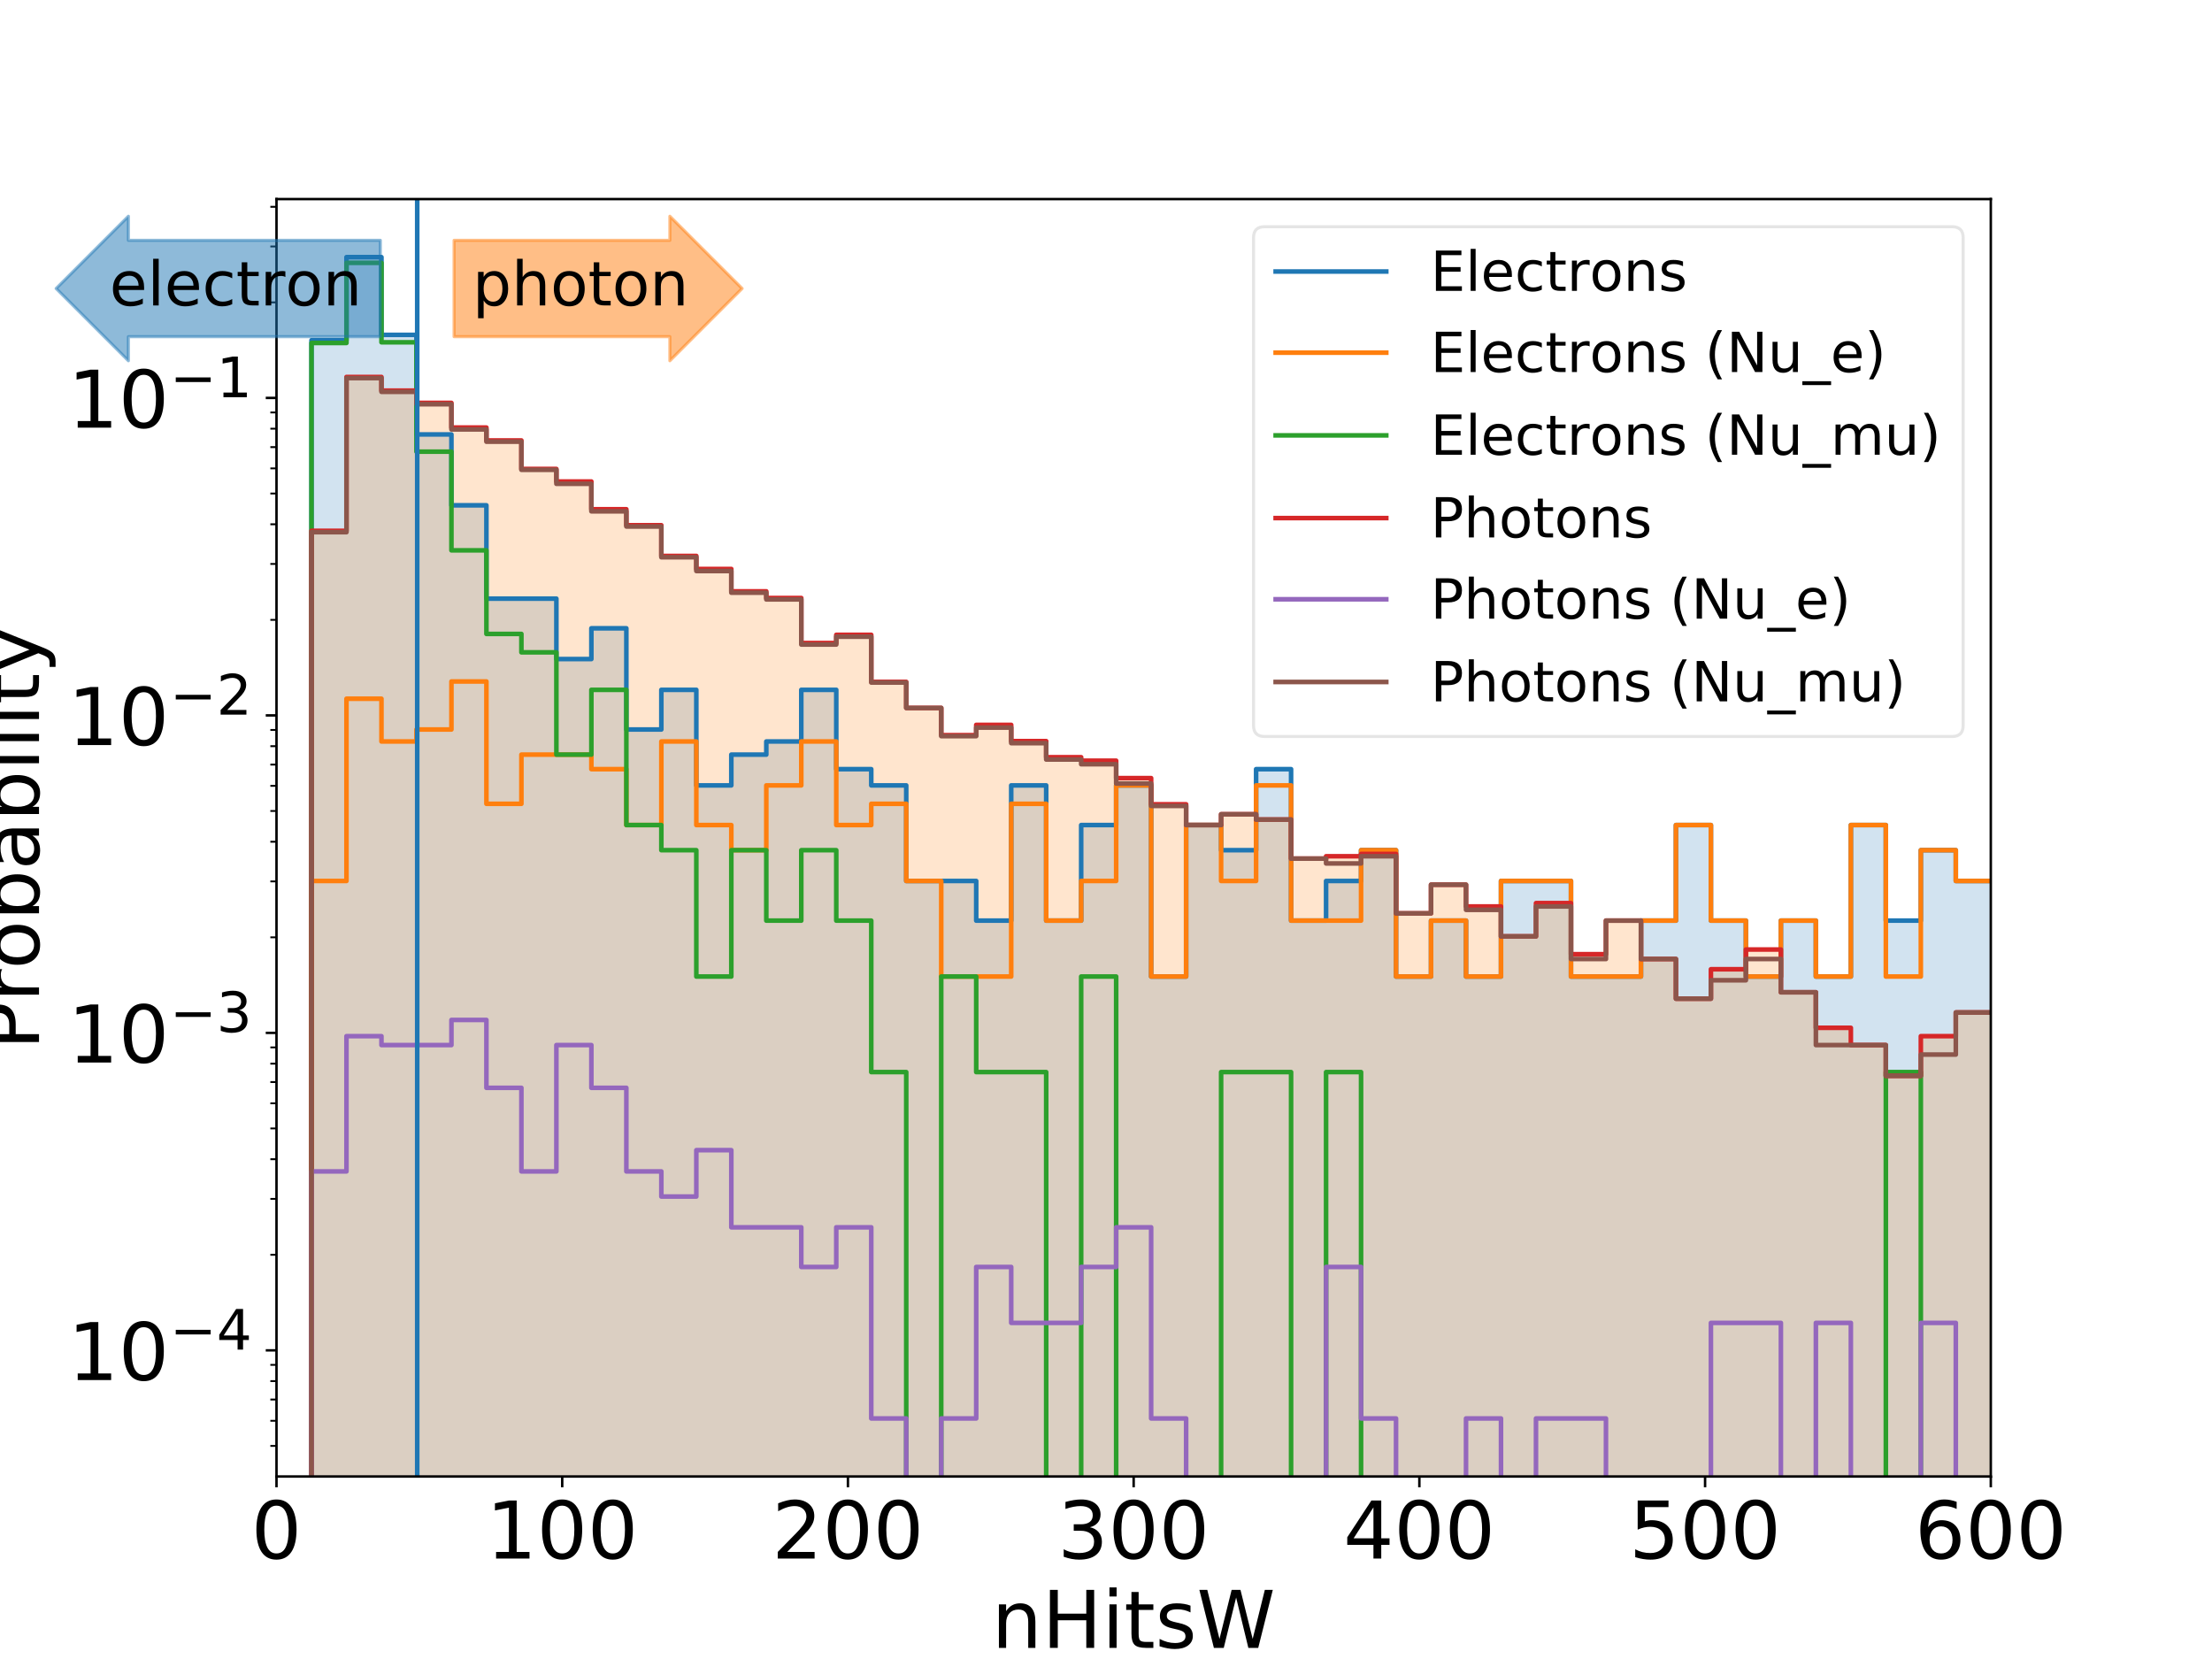 <?xml version="1.0" encoding="utf-8" standalone="no"?>
<!DOCTYPE svg PUBLIC "-//W3C//DTD SVG 1.1//EN"
  "http://www.w3.org/Graphics/SVG/1.1/DTD/svg11.dtd">
<!-- Created with matplotlib (https://matplotlib.org/) -->
<svg height="540pt" version="1.1" viewBox="0 0 720 540" width="720pt" xmlns="http://www.w3.org/2000/svg" xmlns:xlink="http://www.w3.org/1999/xlink">
 <defs>
  <style type="text/css">
*{stroke-linecap:butt;stroke-linejoin:round;}
  </style>
 </defs>
 <g id="figure_1">
  <g id="patch_1">
   <path d="M 0 540 
L 720 540 
L 720 0 
L 0 0 
z
" style="fill:#ffffff;"/>
  </g>
  <g id="axes_1">
   <g id="patch_2">
    <path d="M 90 480.6 
L 648 480.6 
L 648 64.8 
L 90 64.8 
z
" style="fill:#ffffff;"/>
   </g>
   <g id="patch_3">
    <path clip-path="url(#p2a3092c305)" d="M 90 103361.326 
L 90 103361.326 
L 101.388 103361.326 
L 101.388 110.74 
L 112.776 110.74 
L 112.776 83.7 
L 124.163 83.7 
L 124.163 108.997 
L 135.551 108.997 
L 135.551 141.405 
L 146.939 141.405 
L 146.939 164.477 
L 158.327 164.477 
L 158.327 194.854 
L 169.714 194.854 
L 169.714 194.854 
L 181.102 194.854 
L 181.102 214.522 
L 192.49 214.522 
L 192.49 204.508 
L 203.878 204.508 
L 203.878 237.447 
L 215.265 237.447 
L 215.265 224.536 
L 226.653 224.536 
L 226.653 255.643 
L 238.041 255.643 
L 238.041 245.629 
L 249.429 245.629 
L 249.429 241.352 
L 260.816 241.352 
L 260.816 224.536 
L 272.204 224.536 
L 272.204 250.357 
L 283.592 250.357 
L 283.592 255.643 
L 294.98 255.643 
L 294.98 286.75 
L 306.367 286.75 
L 306.367 286.75 
L 317.755 286.75 
L 317.755 299.661 
L 329.143 299.661 
L 329.143 255.643 
L 340.531 255.643 
L 340.531 299.661 
L 351.918 299.661 
L 351.918 268.554 
L 363.306 268.554 
L 363.306 255.643 
L 374.694 255.643 
L 374.694 317.857 
L 386.082 317.857 
L 386.082 268.554 
L 397.469 268.554 
L 397.469 276.736 
L 408.857 276.736 
L 408.857 250.357 
L 420.245 250.357 
L 420.245 299.661 
L 431.633 299.661 
L 431.633 286.75 
L 443.02 286.75 
L 443.02 276.736 
L 454.408 276.736 
L 454.408 317.857 
L 465.796 317.857 
L 465.796 299.661 
L 477.184 299.661 
L 477.184 317.857 
L 488.571 317.857 
L 488.571 286.75 
L 499.959 286.75 
L 499.959 286.75 
L 511.347 286.75 
L 511.347 317.857 
L 522.735 317.857 
L 522.735 317.857 
L 534.122 317.857 
L 534.122 299.661 
L 545.51 299.661 
L 545.51 268.554 
L 556.898 268.554 
L 556.898 299.661 
L 568.286 299.661 
L 568.286 317.857 
L 579.673 317.857 
L 579.673 299.661 
L 591.061 299.661 
L 591.061 317.857 
L 602.449 317.857 
L 602.449 268.554 
L 613.837 268.554 
L 613.837 299.661 
L 625.224 299.661 
L 625.224 276.736 
L 636.612 276.736 
L 636.612 286.75 
L 648 286.75 
L 648 103361.326 
z
" style="fill:#1f77b4;opacity:0.2;"/>
   </g>
   <g id="patch_4">
    <path clip-path="url(#p2a3092c305)" d="M 90 103361.326 
L 90 103361.326 
L 101.388 103361.326 
L 101.388 172.787 
L 112.776 172.787 
L 112.776 122.701 
L 124.163 122.701 
L 124.163 127.148 
L 135.551 127.148 
L 135.551 131.138 
L 146.939 131.138 
L 146.939 139.167 
L 158.327 139.167 
L 158.327 143.363 
L 169.714 143.363 
L 169.714 152.647 
L 181.102 152.647 
L 181.102 156.723 
L 192.49 156.723 
L 192.49 165.757 
L 203.878 165.757 
L 203.878 170.958 
L 215.265 170.958 
L 215.265 180.955 
L 226.653 180.955 
L 226.653 185.198 
L 238.041 185.198 
L 238.041 192.48 
L 249.429 192.48 
L 249.429 194.648 
L 260.816 194.648 
L 260.816 209.306 
L 272.204 209.306 
L 272.204 206.633 
L 283.592 206.633 
L 283.592 221.947 
L 294.98 221.947 
L 294.98 230.431 
L 306.367 230.431 
L 306.367 239.293 
L 317.755 239.293 
L 317.755 235.945 
L 329.143 235.945 
L 329.143 241.23 
L 340.531 241.23 
L 340.531 246.475 
L 351.918 246.475 
L 351.918 247.602 
L 363.306 247.602 
L 363.306 253.27 
L 374.694 253.27 
L 374.694 261.798 
L 386.082 261.798 
L 386.082 268.543 
L 397.469 268.543 
L 397.469 265.044 
L 408.857 265.044 
L 408.857 266.759 
L 420.245 266.759 
L 420.245 279.476 
L 431.633 279.476 
L 431.633 278.709 
L 443.02 278.709 
L 443.02 277.955 
L 454.408 277.955 
L 454.408 297.287 
L 465.796 297.287 
L 465.796 287.969 
L 477.184 287.969 
L 477.184 295.043 
L 488.571 295.043 
L 488.571 304.784 
L 499.959 304.784 
L 499.959 293.961 
L 511.347 293.961 
L 511.347 310.583 
L 522.735 310.583 
L 522.735 299.65 
L 534.122 299.65 
L 534.122 312.158 
L 545.51 312.158 
L 545.51 325.068 
L 556.898 325.068 
L 556.898 315.484 
L 568.286 315.484 
L 568.286 309.061 
L 579.673 309.061 
L 579.673 322.981 
L 591.061 322.981 
L 591.061 334.551 
L 602.449 334.551 
L 602.449 340.168 
L 613.837 340.168 
L 613.837 350.183 
L 625.224 350.183 
L 625.224 337.272 
L 636.612 337.272 
L 636.612 329.56 
L 648 329.56 
L 648 103361.326 
z
" style="fill:#ff7f0e;opacity:0.2;"/>
   </g>
   <g id="matplotlib.axis_1">
    <g id="xtick_1">
     <g id="line2d_1">
      <defs>
       <path d="M 0 0 
L 0 3.5 
" id="mfc610b8f85" style="stroke:#000000;stroke-width:0.8;"/>
      </defs>
      <g>
       <use style="stroke:#000000;stroke-width:0.8;" x="90" xlink:href="#mfc610b8f85" y="480.6"/>
      </g>
     </g>
     <g id="text_1">
      <!-- 0 -->
      <defs>
       <path d="M 31.781 66.406 
Q 24.172 66.406 20.328 58.906 
Q 16.5 51.422 16.5 36.375 
Q 16.5 21.391 20.328 13.891 
Q 24.172 6.391 31.781 6.391 
Q 39.453 6.391 43.281 13.891 
Q 47.125 21.391 47.125 36.375 
Q 47.125 51.422 43.281 58.906 
Q 39.453 66.406 31.781 66.406 
z
M 31.781 74.219 
Q 44.047 74.219 50.516 64.516 
Q 56.984 54.828 56.984 36.375 
Q 56.984 17.969 50.516 8.266 
Q 44.047 -1.422 31.781 -1.422 
Q 19.531 -1.422 13.062 8.266 
Q 6.594 17.969 6.594 36.375 
Q 6.594 54.828 13.062 64.516 
Q 19.531 74.219 31.781 74.219 
z
" id="DejaVuSans-48"/>
      </defs>
      <g transform="translate(81.754 507.295)scale(0.259 -0.259)">
       <use xlink:href="#DejaVuSans-48"/>
      </g>
     </g>
    </g>
    <g id="xtick_2">
     <g id="line2d_2">
      <g>
       <use style="stroke:#000000;stroke-width:0.8;" x="183" xlink:href="#mfc610b8f85" y="480.6"/>
      </g>
     </g>
     <g id="text_2">
      <!-- 100 -->
      <defs>
       <path d="M 12.406 8.297 
L 28.516 8.297 
L 28.516 63.922 
L 10.984 60.406 
L 10.984 69.391 
L 28.422 72.906 
L 38.281 72.906 
L 38.281 8.297 
L 54.391 8.297 
L 54.391 0 
L 12.406 0 
z
" id="DejaVuSans-49"/>
      </defs>
      <g transform="translate(158.263 507.295)scale(0.259 -0.259)">
       <use xlink:href="#DejaVuSans-49"/>
       <use x="63.623" xlink:href="#DejaVuSans-48"/>
       <use x="127.246" xlink:href="#DejaVuSans-48"/>
      </g>
     </g>
    </g>
    <g id="xtick_3">
     <g id="line2d_3">
      <g>
       <use style="stroke:#000000;stroke-width:0.8;" x="276" xlink:href="#mfc610b8f85" y="480.6"/>
      </g>
     </g>
     <g id="text_3">
      <!-- 200 -->
      <defs>
       <path d="M 19.188 8.297 
L 53.609 8.297 
L 53.609 0 
L 7.328 0 
L 7.328 8.297 
Q 12.938 14.109 22.625 23.891 
Q 32.328 33.688 34.812 36.531 
Q 39.547 41.844 41.422 45.531 
Q 43.312 49.219 43.312 52.781 
Q 43.312 58.594 39.234 62.25 
Q 35.156 65.922 28.609 65.922 
Q 23.969 65.922 18.812 64.312 
Q 13.672 62.703 7.812 59.422 
L 7.812 69.391 
Q 13.766 71.781 18.938 73 
Q 24.125 74.219 28.422 74.219 
Q 39.75 74.219 46.484 68.547 
Q 53.219 62.891 53.219 53.422 
Q 53.219 48.922 51.531 44.891 
Q 49.859 40.875 45.406 35.406 
Q 44.188 33.984 37.641 27.219 
Q 31.109 20.453 19.188 8.297 
z
" id="DejaVuSans-50"/>
      </defs>
      <g transform="translate(251.263 507.295)scale(0.259 -0.259)">
       <use xlink:href="#DejaVuSans-50"/>
       <use x="63.623" xlink:href="#DejaVuSans-48"/>
       <use x="127.246" xlink:href="#DejaVuSans-48"/>
      </g>
     </g>
    </g>
    <g id="xtick_4">
     <g id="line2d_4">
      <g>
       <use style="stroke:#000000;stroke-width:0.8;" x="369" xlink:href="#mfc610b8f85" y="480.6"/>
      </g>
     </g>
     <g id="text_4">
      <!-- 300 -->
      <defs>
       <path d="M 40.578 39.312 
Q 47.656 37.797 51.625 33 
Q 55.609 28.219 55.609 21.188 
Q 55.609 10.406 48.188 4.484 
Q 40.766 -1.422 27.094 -1.422 
Q 22.516 -1.422 17.656 -0.516 
Q 12.797 0.391 7.625 2.203 
L 7.625 11.719 
Q 11.719 9.328 16.594 8.109 
Q 21.484 6.891 26.812 6.891 
Q 36.078 6.891 40.938 10.547 
Q 45.797 14.203 45.797 21.188 
Q 45.797 27.641 41.281 31.266 
Q 36.766 34.906 28.719 34.906 
L 20.219 34.906 
L 20.219 43.016 
L 29.109 43.016 
Q 36.375 43.016 40.234 45.922 
Q 44.094 48.828 44.094 54.297 
Q 44.094 59.906 40.109 62.906 
Q 36.141 65.922 28.719 65.922 
Q 24.656 65.922 20.016 65.031 
Q 15.375 64.156 9.812 62.312 
L 9.812 71.094 
Q 15.438 72.656 20.344 73.438 
Q 25.25 74.219 29.594 74.219 
Q 40.828 74.219 47.359 69.109 
Q 53.906 64.016 53.906 55.328 
Q 53.906 49.266 50.438 45.094 
Q 46.969 40.922 40.578 39.312 
z
" id="DejaVuSans-51"/>
      </defs>
      <g transform="translate(344.263 507.295)scale(0.259 -0.259)">
       <use xlink:href="#DejaVuSans-51"/>
       <use x="63.623" xlink:href="#DejaVuSans-48"/>
       <use x="127.246" xlink:href="#DejaVuSans-48"/>
      </g>
     </g>
    </g>
    <g id="xtick_5">
     <g id="line2d_5">
      <g>
       <use style="stroke:#000000;stroke-width:0.8;" x="462" xlink:href="#mfc610b8f85" y="480.6"/>
      </g>
     </g>
     <g id="text_5">
      <!-- 400 -->
      <defs>
       <path d="M 37.797 64.312 
L 12.891 25.391 
L 37.797 25.391 
z
M 35.203 72.906 
L 47.609 72.906 
L 47.609 25.391 
L 58.016 25.391 
L 58.016 17.188 
L 47.609 17.188 
L 47.609 0 
L 37.797 0 
L 37.797 17.188 
L 4.891 17.188 
L 4.891 26.703 
z
" id="DejaVuSans-52"/>
      </defs>
      <g transform="translate(437.263 507.295)scale(0.259 -0.259)">
       <use xlink:href="#DejaVuSans-52"/>
       <use x="63.623" xlink:href="#DejaVuSans-48"/>
       <use x="127.246" xlink:href="#DejaVuSans-48"/>
      </g>
     </g>
    </g>
    <g id="xtick_6">
     <g id="line2d_6">
      <g>
       <use style="stroke:#000000;stroke-width:0.8;" x="555" xlink:href="#mfc610b8f85" y="480.6"/>
      </g>
     </g>
     <g id="text_6">
      <!-- 500 -->
      <defs>
       <path d="M 10.797 72.906 
L 49.516 72.906 
L 49.516 64.594 
L 19.828 64.594 
L 19.828 46.734 
Q 21.969 47.469 24.109 47.828 
Q 26.266 48.188 28.422 48.188 
Q 40.625 48.188 47.75 41.5 
Q 54.891 34.812 54.891 23.391 
Q 54.891 11.625 47.562 5.094 
Q 40.234 -1.422 26.906 -1.422 
Q 22.312 -1.422 17.547 -0.641 
Q 12.797 0.141 7.719 1.703 
L 7.719 11.625 
Q 12.109 9.234 16.797 8.062 
Q 21.484 6.891 26.703 6.891 
Q 35.156 6.891 40.078 11.328 
Q 45.016 15.766 45.016 23.391 
Q 45.016 31 40.078 35.438 
Q 35.156 39.891 26.703 39.891 
Q 22.75 39.891 18.812 39.016 
Q 14.891 38.141 10.797 36.281 
z
" id="DejaVuSans-53"/>
      </defs>
      <g transform="translate(530.263 507.295)scale(0.259 -0.259)">
       <use xlink:href="#DejaVuSans-53"/>
       <use x="63.623" xlink:href="#DejaVuSans-48"/>
       <use x="127.246" xlink:href="#DejaVuSans-48"/>
      </g>
     </g>
    </g>
    <g id="xtick_7">
     <g id="line2d_7">
      <g>
       <use style="stroke:#000000;stroke-width:0.8;" x="648" xlink:href="#mfc610b8f85" y="480.6"/>
      </g>
     </g>
     <g id="text_7">
      <!-- 600 -->
      <defs>
       <path d="M 33.016 40.375 
Q 26.375 40.375 22.484 35.828 
Q 18.609 31.297 18.609 23.391 
Q 18.609 15.531 22.484 10.953 
Q 26.375 6.391 33.016 6.391 
Q 39.656 6.391 43.531 10.953 
Q 47.406 15.531 47.406 23.391 
Q 47.406 31.297 43.531 35.828 
Q 39.656 40.375 33.016 40.375 
z
M 52.594 71.297 
L 52.594 62.312 
Q 48.875 64.062 45.094 64.984 
Q 41.312 65.922 37.594 65.922 
Q 27.828 65.922 22.672 59.328 
Q 17.531 52.734 16.797 39.406 
Q 19.672 43.656 24.016 45.922 
Q 28.375 48.188 33.594 48.188 
Q 44.578 48.188 50.953 41.516 
Q 57.328 34.859 57.328 23.391 
Q 57.328 12.156 50.688 5.359 
Q 44.047 -1.422 33.016 -1.422 
Q 20.359 -1.422 13.672 8.266 
Q 6.984 17.969 6.984 36.375 
Q 6.984 53.656 15.188 63.938 
Q 23.391 74.219 37.203 74.219 
Q 40.922 74.219 44.703 73.484 
Q 48.484 72.75 52.594 71.297 
z
" id="DejaVuSans-54"/>
      </defs>
      <g transform="translate(623.263 507.295)scale(0.259 -0.259)">
       <use xlink:href="#DejaVuSans-54"/>
       <use x="63.623" xlink:href="#DejaVuSans-48"/>
       <use x="127.246" xlink:href="#DejaVuSans-48"/>
      </g>
     </g>
    </g>
    <g id="text_8">
     <!-- nHitsW -->
     <defs>
      <path d="M 54.891 33.016 
L 54.891 0 
L 45.906 0 
L 45.906 32.719 
Q 45.906 40.484 42.875 44.328 
Q 39.844 48.188 33.797 48.188 
Q 26.516 48.188 22.312 43.547 
Q 18.109 38.922 18.109 30.906 
L 18.109 0 
L 9.078 0 
L 9.078 54.688 
L 18.109 54.688 
L 18.109 46.188 
Q 21.344 51.125 25.703 53.562 
Q 30.078 56 35.797 56 
Q 45.219 56 50.047 50.172 
Q 54.891 44.344 54.891 33.016 
z
" id="DejaVuSans-110"/>
      <path d="M 9.812 72.906 
L 19.672 72.906 
L 19.672 43.016 
L 55.516 43.016 
L 55.516 72.906 
L 65.375 72.906 
L 65.375 0 
L 55.516 0 
L 55.516 34.719 
L 19.672 34.719 
L 19.672 0 
L 9.812 0 
z
" id="DejaVuSans-72"/>
      <path d="M 9.422 54.688 
L 18.406 54.688 
L 18.406 0 
L 9.422 0 
z
M 9.422 75.984 
L 18.406 75.984 
L 18.406 64.594 
L 9.422 64.594 
z
" id="DejaVuSans-105"/>
      <path d="M 18.312 70.219 
L 18.312 54.688 
L 36.812 54.688 
L 36.812 47.703 
L 18.312 47.703 
L 18.312 18.016 
Q 18.312 11.328 20.141 9.422 
Q 21.969 7.516 27.594 7.516 
L 36.812 7.516 
L 36.812 0 
L 27.594 0 
Q 17.188 0 13.234 3.875 
Q 9.281 7.766 9.281 18.016 
L 9.281 47.703 
L 2.688 47.703 
L 2.688 54.688 
L 9.281 54.688 
L 9.281 70.219 
z
" id="DejaVuSans-116"/>
      <path d="M 44.281 53.078 
L 44.281 44.578 
Q 40.484 46.531 36.375 47.5 
Q 32.281 48.484 27.875 48.484 
Q 21.188 48.484 17.844 46.438 
Q 14.5 44.391 14.5 40.281 
Q 14.5 37.156 16.891 35.375 
Q 19.281 33.594 26.516 31.984 
L 29.594 31.297 
Q 39.156 29.25 43.188 25.516 
Q 47.219 21.781 47.219 15.094 
Q 47.219 7.469 41.188 3.016 
Q 35.156 -1.422 24.609 -1.422 
Q 20.219 -1.422 15.453 -0.562 
Q 10.688 0.297 5.422 2 
L 5.422 11.281 
Q 10.406 8.688 15.234 7.391 
Q 20.062 6.109 24.812 6.109 
Q 31.156 6.109 34.562 8.281 
Q 37.984 10.453 37.984 14.406 
Q 37.984 18.062 35.516 20.016 
Q 33.062 21.969 24.703 23.781 
L 21.578 24.516 
Q 13.234 26.266 9.516 29.906 
Q 5.812 33.547 5.812 39.891 
Q 5.812 47.609 11.281 51.797 
Q 16.75 56 26.812 56 
Q 31.781 56 36.172 55.266 
Q 40.578 54.547 44.281 53.078 
z
" id="DejaVuSans-115"/>
      <path d="M 3.328 72.906 
L 13.281 72.906 
L 28.609 11.281 
L 43.891 72.906 
L 54.984 72.906 
L 70.312 11.281 
L 85.594 72.906 
L 95.609 72.906 
L 77.297 0 
L 64.891 0 
L 49.516 63.281 
L 33.984 0 
L 21.578 0 
z
" id="DejaVuSans-87"/>
     </defs>
     <g transform="translate(322.794 536.381)scale(0.259 -0.259)">
      <use xlink:href="#DejaVuSans-110"/>
      <use x="63.379" xlink:href="#DejaVuSans-72"/>
      <use x="138.574" xlink:href="#DejaVuSans-105"/>
      <use x="166.357" xlink:href="#DejaVuSans-116"/>
      <use x="205.566" xlink:href="#DejaVuSans-115"/>
      <use x="257.666" xlink:href="#DejaVuSans-87"/>
     </g>
    </g>
   </g>
   <g id="matplotlib.axis_2">
    <g id="ytick_1">
     <g id="line2d_8">
      <defs>
       <path d="M 0 0 
L -3.5 0 
" id="m2ad13f8e8a" style="stroke:#000000;stroke-width:0.8;"/>
      </defs>
      <g>
       <use style="stroke:#000000;stroke-width:0.8;" x="90" xlink:href="#m2ad13f8e8a" y="439.535"/>
      </g>
     </g>
     <g id="text_9">
      <!-- $\mathdefault{10^{-4}}$ -->
      <defs>
       <path d="M 10.594 35.5 
L 73.188 35.5 
L 73.188 27.203 
L 10.594 27.203 
z
" id="DejaVuSans-8722"/>
      </defs>
      <g transform="translate(22.088 449.382)scale(0.259 -0.259)">
       <use transform="translate(0 0.684)" xlink:href="#DejaVuSans-49"/>
       <use transform="translate(63.623 0.684)" xlink:href="#DejaVuSans-48"/>
       <use transform="translate(128.203 38.966)scale(0.7)" xlink:href="#DejaVuSans-8722"/>
       <use transform="translate(186.855 38.966)scale(0.7)" xlink:href="#DejaVuSans-52"/>
      </g>
     </g>
    </g>
    <g id="ytick_2">
     <g id="line2d_9">
      <g>
       <use style="stroke:#000000;stroke-width:0.8;" x="90" xlink:href="#m2ad13f8e8a" y="336.2"/>
      </g>
     </g>
     <g id="text_10">
      <!-- $\mathdefault{10^{-3}}$ -->
      <g transform="translate(22.088 346.047)scale(0.259 -0.259)">
       <use transform="translate(0 0.766)" xlink:href="#DejaVuSans-49"/>
       <use transform="translate(63.623 0.766)" xlink:href="#DejaVuSans-48"/>
       <use transform="translate(128.203 39.047)scale(0.7)" xlink:href="#DejaVuSans-8722"/>
       <use transform="translate(186.855 39.047)scale(0.7)" xlink:href="#DejaVuSans-51"/>
      </g>
     </g>
    </g>
    <g id="ytick_3">
     <g id="line2d_10">
      <g>
       <use style="stroke:#000000;stroke-width:0.8;" x="90" xlink:href="#m2ad13f8e8a" y="232.864"/>
      </g>
     </g>
     <g id="text_11">
      <!-- $\mathdefault{10^{-2}}$ -->
      <g transform="translate(22.088 242.712)scale(0.259 -0.259)">
       <use transform="translate(0 0.766)" xlink:href="#DejaVuSans-49"/>
       <use transform="translate(63.623 0.766)" xlink:href="#DejaVuSans-48"/>
       <use transform="translate(128.203 39.047)scale(0.7)" xlink:href="#DejaVuSans-8722"/>
       <use transform="translate(186.855 39.047)scale(0.7)" xlink:href="#DejaVuSans-50"/>
      </g>
     </g>
    </g>
    <g id="ytick_4">
     <g id="line2d_11">
      <g>
       <use style="stroke:#000000;stroke-width:0.8;" x="90" xlink:href="#m2ad13f8e8a" y="129.529"/>
      </g>
     </g>
     <g id="text_12">
      <!-- $\mathdefault{10^{-1}}$ -->
      <g transform="translate(22.088 139.377)scale(0.259 -0.259)">
       <use transform="translate(0 0.684)" xlink:href="#DejaVuSans-49"/>
       <use transform="translate(63.623 0.684)" xlink:href="#DejaVuSans-48"/>
       <use transform="translate(128.203 38.966)scale(0.7)" xlink:href="#DejaVuSans-8722"/>
       <use transform="translate(186.855 38.966)scale(0.7)" xlink:href="#DejaVuSans-49"/>
      </g>
     </g>
    </g>
    <g id="ytick_5">
     <g id="line2d_12">
      <defs>
       <path d="M 0 0 
L -2 0 
" id="mce810b329a" style="stroke:#000000;stroke-width:0.6;"/>
      </defs>
      <g>
       <use style="stroke:#000000;stroke-width:0.6;" x="90" xlink:href="#mce810b329a" y="470.642"/>
      </g>
     </g>
    </g>
    <g id="ytick_6">
     <g id="line2d_13">
      <g>
       <use style="stroke:#000000;stroke-width:0.6;" x="90" xlink:href="#mce810b329a" y="462.459"/>
      </g>
     </g>
    </g>
    <g id="ytick_7">
     <g id="line2d_14">
      <g>
       <use style="stroke:#000000;stroke-width:0.6;" x="90" xlink:href="#mce810b329a" y="455.541"/>
      </g>
     </g>
    </g>
    <g id="ytick_8">
     <g id="line2d_15">
      <g>
       <use style="stroke:#000000;stroke-width:0.6;" x="90" xlink:href="#mce810b329a" y="449.549"/>
      </g>
     </g>
    </g>
    <g id="ytick_9">
     <g id="line2d_16">
      <g>
       <use style="stroke:#000000;stroke-width:0.6;" x="90" xlink:href="#mce810b329a" y="444.263"/>
      </g>
     </g>
    </g>
    <g id="ytick_10">
     <g id="line2d_17">
      <g>
       <use style="stroke:#000000;stroke-width:0.6;" x="90" xlink:href="#mce810b329a" y="408.428"/>
      </g>
     </g>
    </g>
    <g id="ytick_11">
     <g id="line2d_18">
      <g>
       <use style="stroke:#000000;stroke-width:0.6;" x="90" xlink:href="#mce810b329a" y="390.231"/>
      </g>
     </g>
    </g>
    <g id="ytick_12">
     <g id="line2d_19">
      <g>
       <use style="stroke:#000000;stroke-width:0.6;" x="90" xlink:href="#mce810b329a" y="377.321"/>
      </g>
     </g>
    </g>
    <g id="ytick_13">
     <g id="line2d_20">
      <g>
       <use style="stroke:#000000;stroke-width:0.6;" x="90" xlink:href="#mce810b329a" y="367.307"/>
      </g>
     </g>
    </g>
    <g id="ytick_14">
     <g id="line2d_21">
      <g>
       <use style="stroke:#000000;stroke-width:0.6;" x="90" xlink:href="#mce810b329a" y="359.124"/>
      </g>
     </g>
    </g>
    <g id="ytick_15">
     <g id="line2d_22">
      <g>
       <use style="stroke:#000000;stroke-width:0.6;" x="90" xlink:href="#mce810b329a" y="352.206"/>
      </g>
     </g>
    </g>
    <g id="ytick_16">
     <g id="line2d_23">
      <g>
       <use style="stroke:#000000;stroke-width:0.6;" x="90" xlink:href="#mce810b329a" y="346.214"/>
      </g>
     </g>
    </g>
    <g id="ytick_17">
     <g id="line2d_24">
      <g>
       <use style="stroke:#000000;stroke-width:0.6;" x="90" xlink:href="#mce810b329a" y="340.928"/>
      </g>
     </g>
    </g>
    <g id="ytick_18">
     <g id="line2d_25">
      <g>
       <use style="stroke:#000000;stroke-width:0.6;" x="90" xlink:href="#mce810b329a" y="305.093"/>
      </g>
     </g>
    </g>
    <g id="ytick_19">
     <g id="line2d_26">
      <g>
       <use style="stroke:#000000;stroke-width:0.6;" x="90" xlink:href="#mce810b329a" y="286.896"/>
      </g>
     </g>
    </g>
    <g id="ytick_20">
     <g id="line2d_27">
      <g>
       <use style="stroke:#000000;stroke-width:0.6;" x="90" xlink:href="#mce810b329a" y="273.986"/>
      </g>
     </g>
    </g>
    <g id="ytick_21">
     <g id="line2d_28">
      <g>
       <use style="stroke:#000000;stroke-width:0.6;" x="90" xlink:href="#mce810b329a" y="263.971"/>
      </g>
     </g>
    </g>
    <g id="ytick_22">
     <g id="line2d_29">
      <g>
       <use style="stroke:#000000;stroke-width:0.6;" x="90" xlink:href="#mce810b329a" y="255.789"/>
      </g>
     </g>
    </g>
    <g id="ytick_23">
     <g id="line2d_30">
      <g>
       <use style="stroke:#000000;stroke-width:0.6;" x="90" xlink:href="#mce810b329a" y="248.871"/>
      </g>
     </g>
    </g>
    <g id="ytick_24">
     <g id="line2d_31">
      <g>
       <use style="stroke:#000000;stroke-width:0.6;" x="90" xlink:href="#mce810b329a" y="242.879"/>
      </g>
     </g>
    </g>
    <g id="ytick_25">
     <g id="line2d_32">
      <g>
       <use style="stroke:#000000;stroke-width:0.6;" x="90" xlink:href="#mce810b329a" y="237.593"/>
      </g>
     </g>
    </g>
    <g id="ytick_26">
     <g id="line2d_33">
      <g>
       <use style="stroke:#000000;stroke-width:0.6;" x="90" xlink:href="#mce810b329a" y="201.757"/>
      </g>
     </g>
    </g>
    <g id="ytick_27">
     <g id="line2d_34">
      <g>
       <use style="stroke:#000000;stroke-width:0.6;" x="90" xlink:href="#mce810b329a" y="183.561"/>
      </g>
     </g>
    </g>
    <g id="ytick_28">
     <g id="line2d_35">
      <g>
       <use style="stroke:#000000;stroke-width:0.6;" x="90" xlink:href="#mce810b329a" y="170.65"/>
      </g>
     </g>
    </g>
    <g id="ytick_29">
     <g id="line2d_36">
      <g>
       <use style="stroke:#000000;stroke-width:0.6;" x="90" xlink:href="#mce810b329a" y="160.636"/>
      </g>
     </g>
    </g>
    <g id="ytick_30">
     <g id="line2d_37">
      <g>
       <use style="stroke:#000000;stroke-width:0.6;" x="90" xlink:href="#mce810b329a" y="152.454"/>
      </g>
     </g>
    </g>
    <g id="ytick_31">
     <g id="line2d_38">
      <g>
       <use style="stroke:#000000;stroke-width:0.6;" x="90" xlink:href="#mce810b329a" y="145.536"/>
      </g>
     </g>
    </g>
    <g id="ytick_32">
     <g id="line2d_39">
      <g>
       <use style="stroke:#000000;stroke-width:0.6;" x="90" xlink:href="#mce810b329a" y="139.543"/>
      </g>
     </g>
    </g>
    <g id="ytick_33">
     <g id="line2d_40">
      <g>
       <use style="stroke:#000000;stroke-width:0.6;" x="90" xlink:href="#mce810b329a" y="134.258"/>
      </g>
     </g>
    </g>
    <g id="ytick_34">
     <g id="line2d_41">
      <g>
       <use style="stroke:#000000;stroke-width:0.6;" x="90" xlink:href="#mce810b329a" y="98.422"/>
      </g>
     </g>
    </g>
    <g id="ytick_35">
     <g id="line2d_42">
      <g>
       <use style="stroke:#000000;stroke-width:0.6;" x="90" xlink:href="#mce810b329a" y="80.226"/>
      </g>
     </g>
    </g>
    <g id="ytick_36">
     <g id="line2d_43">
      <g>
       <use style="stroke:#000000;stroke-width:0.6;" x="90" xlink:href="#mce810b329a" y="67.315"/>
      </g>
     </g>
    </g>
    <g id="text_13">
     <!-- Probability -->
     <defs>
      <path d="M 19.672 64.797 
L 19.672 37.406 
L 32.078 37.406 
Q 38.969 37.406 42.719 40.969 
Q 46.484 44.531 46.484 51.125 
Q 46.484 57.672 42.719 61.234 
Q 38.969 64.797 32.078 64.797 
z
M 9.812 72.906 
L 32.078 72.906 
Q 44.344 72.906 50.609 67.359 
Q 56.891 61.812 56.891 51.125 
Q 56.891 40.328 50.609 34.812 
Q 44.344 29.297 32.078 29.297 
L 19.672 29.297 
L 19.672 0 
L 9.812 0 
z
" id="DejaVuSans-80"/>
      <path d="M 41.109 46.297 
Q 39.594 47.172 37.812 47.578 
Q 36.031 48 33.891 48 
Q 26.266 48 22.188 43.047 
Q 18.109 38.094 18.109 28.812 
L 18.109 0 
L 9.078 0 
L 9.078 54.688 
L 18.109 54.688 
L 18.109 46.188 
Q 20.953 51.172 25.484 53.578 
Q 30.031 56 36.531 56 
Q 37.453 56 38.578 55.875 
Q 39.703 55.766 41.062 55.516 
z
" id="DejaVuSans-114"/>
      <path d="M 30.609 48.391 
Q 23.391 48.391 19.188 42.75 
Q 14.984 37.109 14.984 27.297 
Q 14.984 17.484 19.156 11.844 
Q 23.344 6.203 30.609 6.203 
Q 37.797 6.203 41.984 11.859 
Q 46.188 17.531 46.188 27.297 
Q 46.188 37.016 41.984 42.703 
Q 37.797 48.391 30.609 48.391 
z
M 30.609 56 
Q 42.328 56 49.016 48.375 
Q 55.719 40.766 55.719 27.297 
Q 55.719 13.875 49.016 6.219 
Q 42.328 -1.422 30.609 -1.422 
Q 18.844 -1.422 12.172 6.219 
Q 5.516 13.875 5.516 27.297 
Q 5.516 40.766 12.172 48.375 
Q 18.844 56 30.609 56 
z
" id="DejaVuSans-111"/>
      <path d="M 48.688 27.297 
Q 48.688 37.203 44.609 42.844 
Q 40.531 48.484 33.406 48.484 
Q 26.266 48.484 22.188 42.844 
Q 18.109 37.203 18.109 27.297 
Q 18.109 17.391 22.188 11.75 
Q 26.266 6.109 33.406 6.109 
Q 40.531 6.109 44.609 11.75 
Q 48.688 17.391 48.688 27.297 
z
M 18.109 46.391 
Q 20.953 51.266 25.266 53.625 
Q 29.594 56 35.594 56 
Q 45.562 56 51.781 48.094 
Q 58.016 40.188 58.016 27.297 
Q 58.016 14.406 51.781 6.484 
Q 45.562 -1.422 35.594 -1.422 
Q 29.594 -1.422 25.266 0.953 
Q 20.953 3.328 18.109 8.203 
L 18.109 0 
L 9.078 0 
L 9.078 75.984 
L 18.109 75.984 
z
" id="DejaVuSans-98"/>
      <path d="M 34.281 27.484 
Q 23.391 27.484 19.188 25 
Q 14.984 22.516 14.984 16.5 
Q 14.984 11.719 18.141 8.906 
Q 21.297 6.109 26.703 6.109 
Q 34.188 6.109 38.703 11.406 
Q 43.219 16.703 43.219 25.484 
L 43.219 27.484 
z
M 52.203 31.203 
L 52.203 0 
L 43.219 0 
L 43.219 8.297 
Q 40.141 3.328 35.547 0.953 
Q 30.953 -1.422 24.312 -1.422 
Q 15.922 -1.422 10.953 3.297 
Q 6 8.016 6 15.922 
Q 6 25.141 12.172 29.828 
Q 18.359 34.516 30.609 34.516 
L 43.219 34.516 
L 43.219 35.406 
Q 43.219 41.609 39.141 45 
Q 35.062 48.391 27.688 48.391 
Q 23 48.391 18.547 47.266 
Q 14.109 46.141 10.016 43.891 
L 10.016 52.203 
Q 14.938 54.109 19.578 55.047 
Q 24.219 56 28.609 56 
Q 40.484 56 46.344 49.844 
Q 52.203 43.703 52.203 31.203 
z
" id="DejaVuSans-97"/>
      <path d="M 9.422 75.984 
L 18.406 75.984 
L 18.406 0 
L 9.422 0 
z
" id="DejaVuSans-108"/>
      <path d="M 32.172 -5.078 
Q 28.375 -14.844 24.75 -17.812 
Q 21.141 -20.797 15.094 -20.797 
L 7.906 -20.797 
L 7.906 -13.281 
L 13.188 -13.281 
Q 16.891 -13.281 18.938 -11.516 
Q 21 -9.766 23.484 -3.219 
L 25.094 0.875 
L 2.984 54.688 
L 12.5 54.688 
L 29.594 11.922 
L 46.688 54.688 
L 56.203 54.688 
z
" id="DejaVuSans-121"/>
     </defs>
     <g transform="translate(12.697 341.716)rotate(-90)scale(0.259 -0.259)">
      <use xlink:href="#DejaVuSans-80"/>
      <use x="60.287" xlink:href="#DejaVuSans-114"/>
      <use x="101.369" xlink:href="#DejaVuSans-111"/>
      <use x="162.551" xlink:href="#DejaVuSans-98"/>
      <use x="226.027" xlink:href="#DejaVuSans-97"/>
      <use x="287.307" xlink:href="#DejaVuSans-98"/>
      <use x="350.783" xlink:href="#DejaVuSans-105"/>
      <use x="378.566" xlink:href="#DejaVuSans-108"/>
      <use x="406.35" xlink:href="#DejaVuSans-105"/>
      <use x="434.133" xlink:href="#DejaVuSans-116"/>
      <use x="473.342" xlink:href="#DejaVuSans-121"/>
     </g>
    </g>
   </g>
   <g id="line2d_44">
    <path clip-path="url(#p2a3092c305)" d="M 101.388 541 
L 101.388 110.74 
L 112.776 110.74 
L 112.776 83.7 
L 124.163 83.7 
L 124.163 108.997 
L 135.551 108.997 
L 135.551 141.405 
L 146.939 141.405 
L 146.939 164.477 
L 158.327 164.477 
L 158.327 194.854 
L 169.714 194.854 
L 169.714 194.854 
L 181.102 194.854 
L 181.102 214.522 
L 192.49 214.522 
L 192.49 204.508 
L 203.878 204.508 
L 203.878 237.447 
L 215.265 237.447 
L 215.265 224.536 
L 226.653 224.536 
L 226.653 255.643 
L 238.041 255.643 
L 238.041 245.629 
L 249.429 245.629 
L 249.429 241.352 
L 260.816 241.352 
L 260.816 224.536 
L 272.204 224.536 
L 272.204 250.357 
L 283.592 250.357 
L 283.592 255.643 
L 294.98 255.643 
L 294.98 286.75 
L 306.367 286.75 
L 306.367 286.75 
L 317.755 286.75 
L 317.755 299.661 
L 329.143 299.661 
L 329.143 255.643 
L 340.531 255.643 
L 340.531 299.661 
L 351.918 299.661 
L 351.918 268.554 
L 363.306 268.554 
L 363.306 255.643 
L 374.694 255.643 
L 374.694 317.857 
L 386.082 317.857 
L 386.082 268.554 
L 397.469 268.554 
L 397.469 276.736 
L 408.857 276.736 
L 408.857 250.357 
L 420.245 250.357 
L 420.245 299.661 
L 431.633 299.661 
L 431.633 286.75 
L 443.02 286.75 
L 443.02 276.736 
L 454.408 276.736 
L 454.408 317.857 
L 465.796 317.857 
L 465.796 299.661 
L 477.184 299.661 
L 477.184 317.857 
L 488.571 317.857 
L 488.571 286.75 
L 499.959 286.75 
L 499.959 286.75 
L 511.347 286.75 
L 511.347 317.857 
L 522.735 317.857 
L 522.735 317.857 
L 534.122 317.857 
L 534.122 299.661 
L 545.51 299.661 
L 545.51 268.554 
L 556.898 268.554 
L 556.898 299.661 
L 568.286 299.661 
L 568.286 317.857 
L 579.673 317.857 
L 579.673 299.661 
L 591.061 299.661 
L 591.061 317.857 
L 602.449 317.857 
L 602.449 268.554 
L 613.837 268.554 
L 613.837 299.661 
L 625.224 299.661 
L 625.224 276.736 
L 636.612 276.736 
L 636.612 286.75 
L 648 286.75 
" style="fill:none;stroke:#1f77b4;stroke-linecap:square;stroke-width:1.5;"/>
   </g>
   <g id="line2d_45">
    <path clip-path="url(#p2a3092c305)" d="M 101.388 541 
L 101.388 286.75 
L 112.776 286.75 
L 112.776 227.432 
L 124.163 227.432 
L 124.163 241.352 
L 135.551 241.352 
L 135.551 237.447 
L 146.939 237.447 
L 146.939 221.815 
L 158.327 221.815 
L 158.327 261.636 
L 169.714 261.636 
L 169.714 245.629 
L 181.102 245.629 
L 181.102 245.629 
L 192.49 245.629 
L 192.49 250.357 
L 203.878 250.357 
L 203.878 268.554 
L 215.265 268.554 
L 215.265 241.352 
L 226.653 241.352 
L 226.653 268.554 
L 238.041 268.554 
L 238.041 276.736 
L 249.429 276.736 
L 249.429 255.643 
L 260.816 255.643 
L 260.816 241.352 
L 272.204 241.352 
L 272.204 268.554 
L 283.592 268.554 
L 283.592 261.636 
L 294.98 261.636 
L 294.98 286.75 
L 306.367 286.75 
L 306.367 317.857 
L 317.755 317.857 
L 317.755 317.857 
L 329.143 317.857 
L 329.143 261.636 
L 340.531 261.636 
L 340.531 299.661 
L 351.918 299.661 
L 351.918 286.75 
L 363.306 286.75 
L 363.306 255.643 
L 374.694 255.643 
L 374.694 317.857 
L 386.082 317.857 
L 386.082 268.554 
L 397.469 268.554 
L 397.469 286.75 
L 408.857 286.75 
L 408.857 255.643 
L 420.245 255.643 
L 420.245 299.661 
L 431.633 299.661 
L 431.633 299.661 
L 443.02 299.661 
L 443.02 276.736 
L 454.408 276.736 
L 454.408 317.857 
L 465.796 317.857 
L 465.796 299.661 
L 477.184 299.661 
L 477.184 317.857 
L 488.571 317.857 
L 488.571 286.75 
L 499.959 286.75 
L 499.959 286.75 
L 511.347 286.75 
L 511.347 317.857 
L 522.735 317.857 
L 522.735 317.857 
L 534.122 317.857 
L 534.122 299.661 
L 545.51 299.661 
L 545.51 268.554 
L 556.898 268.554 
L 556.898 299.661 
L 568.286 299.661 
L 568.286 317.857 
L 579.673 317.857 
L 579.673 299.661 
L 591.061 299.661 
L 591.061 317.857 
L 602.449 317.857 
L 602.449 268.554 
L 613.837 268.554 
L 613.837 317.857 
L 625.224 317.857 
L 625.224 276.736 
L 636.612 276.736 
L 636.612 286.75 
L 648 286.75 
" style="fill:none;stroke:#ff7f0e;stroke-linecap:square;stroke-width:1.5;"/>
   </g>
   <g id="line2d_46">
    <path clip-path="url(#p2a3092c305)" d="M 101.388 541 
L 101.388 111.638 
L 112.776 111.638 
L 112.776 85.562 
L 124.163 85.562 
L 124.163 111.412 
L 135.551 111.412 
L 135.551 147.022 
L 146.939 147.022 
L 146.939 179.138 
L 158.327 179.138 
L 158.327 206.34 
L 169.714 206.34 
L 169.714 212.332 
L 181.102 212.332 
L 181.102 245.629 
L 192.49 245.629 
L 192.49 224.536 
L 203.878 224.536 
L 203.878 268.554 
L 215.265 268.554 
L 215.265 276.736 
L 226.653 276.736 
L 226.653 317.857 
L 238.041 317.857 
L 238.041 276.736 
L 249.429 276.736 
L 249.429 299.661 
L 260.816 299.661 
L 260.816 276.736 
L 272.204 276.736 
L 272.204 299.661 
L 283.592 299.661 
L 283.592 348.964 
L 294.98 348.964 
L 294.98 541 
M 306.367 541 
L 306.367 317.857 
L 317.755 317.857 
L 317.755 348.964 
L 329.143 348.964 
L 329.143 348.964 
L 340.531 348.964 
L 340.531 541 
M 351.918 541 
L 351.918 317.857 
L 363.306 317.857 
L 363.306 541 
M 397.469 541 
L 397.469 348.964 
L 408.857 348.964 
L 408.857 348.964 
L 420.245 348.964 
L 420.245 541 
M 431.633 541 
L 431.633 348.964 
L 443.02 348.964 
L 443.02 541 
M 613.837 541 
L 613.837 348.964 
L 625.224 348.964 
L 625.224 541 
" style="fill:none;stroke:#2ca02c;stroke-linecap:square;stroke-width:1.5;"/>
   </g>
   <g id="line2d_47">
    <path clip-path="url(#p2a3092c305)" d="M 101.388 541 
L 101.388 172.787 
L 112.776 172.787 
L 112.776 122.701 
L 124.163 122.701 
L 124.163 127.148 
L 135.551 127.148 
L 135.551 131.138 
L 146.939 131.138 
L 146.939 139.167 
L 158.327 139.167 
L 158.327 143.363 
L 169.714 143.363 
L 169.714 152.647 
L 181.102 152.647 
L 181.102 156.723 
L 192.49 156.723 
L 192.49 165.757 
L 203.878 165.757 
L 203.878 170.958 
L 215.265 170.958 
L 215.265 180.955 
L 226.653 180.955 
L 226.653 185.198 
L 238.041 185.198 
L 238.041 192.48 
L 249.429 192.48 
L 249.429 194.648 
L 260.816 194.648 
L 260.816 209.306 
L 272.204 209.306 
L 272.204 206.633 
L 283.592 206.633 
L 283.592 221.947 
L 294.98 221.947 
L 294.98 230.431 
L 306.367 230.431 
L 306.367 239.293 
L 317.755 239.293 
L 317.755 235.945 
L 329.143 235.945 
L 329.143 241.23 
L 340.531 241.23 
L 340.531 246.475 
L 351.918 246.475 
L 351.918 247.602 
L 363.306 247.602 
L 363.306 253.27 
L 374.694 253.27 
L 374.694 261.798 
L 386.082 261.798 
L 386.082 268.543 
L 397.469 268.543 
L 397.469 265.044 
L 408.857 265.044 
L 408.857 266.759 
L 420.245 266.759 
L 420.245 279.476 
L 431.633 279.476 
L 431.633 278.709 
L 443.02 278.709 
L 443.02 277.955 
L 454.408 277.955 
L 454.408 297.287 
L 465.796 297.287 
L 465.796 287.969 
L 477.184 287.969 
L 477.184 295.043 
L 488.571 295.043 
L 488.571 304.784 
L 499.959 304.784 
L 499.959 293.961 
L 511.347 293.961 
L 511.347 310.583 
L 522.735 310.583 
L 522.735 299.65 
L 534.122 299.65 
L 534.122 312.158 
L 545.51 312.158 
L 545.51 325.068 
L 556.898 325.068 
L 556.898 315.484 
L 568.286 315.484 
L 568.286 309.061 
L 579.673 309.061 
L 579.673 322.981 
L 591.061 322.981 
L 591.061 334.551 
L 602.449 334.551 
L 602.449 340.168 
L 613.837 340.168 
L 613.837 350.183 
L 625.224 350.183 
L 625.224 337.272 
L 636.612 337.272 
L 636.612 329.56 
L 648 329.56 
" style="fill:none;stroke:#d62728;stroke-linecap:square;stroke-width:1.5;"/>
   </g>
   <g id="line2d_48">
    <path clip-path="url(#p2a3092c305)" d="M 101.388 541 
L 101.388 381.29 
L 112.776 381.29 
L 112.776 337.272 
L 124.163 337.272 
L 124.163 340.168 
L 135.551 340.168 
L 135.551 340.168 
L 146.939 340.168 
L 146.939 331.986 
L 158.327 331.986 
L 158.327 354.088 
L 169.714 354.088 
L 169.714 381.29 
L 181.102 381.29 
L 181.102 340.168 
L 192.49 340.168 
L 192.49 354.088 
L 203.878 354.088 
L 203.878 381.29 
L 215.265 381.29 
L 215.265 389.472 
L 226.653 389.472 
L 226.653 374.372 
L 238.041 374.372 
L 238.041 399.486 
L 249.429 399.486 
L 249.429 399.486 
L 260.816 399.486 
L 260.816 412.397 
L 272.204 412.397 
L 272.204 399.486 
L 283.592 399.486 
L 283.592 461.7 
L 294.98 461.7 
L 294.98 541 
M 306.367 541 
L 306.367 461.7 
L 317.755 461.7 
L 317.755 412.397 
L 329.143 412.397 
L 329.143 430.593 
L 340.531 430.593 
L 340.531 430.593 
L 351.918 430.593 
L 351.918 412.397 
L 363.306 412.397 
L 363.306 399.486 
L 374.694 399.486 
L 374.694 461.7 
L 386.082 461.7 
L 386.082 541 
M 431.633 541 
L 431.633 412.397 
L 443.02 412.397 
L 443.02 461.7 
L 454.408 461.7 
L 454.408 541 
M 477.184 541 
L 477.184 461.7 
L 488.571 461.7 
L 488.571 541 
M 499.959 541 
L 499.959 461.7 
L 511.347 461.7 
L 511.347 461.7 
L 522.735 461.7 
L 522.735 541 
M 556.898 541 
L 556.898 430.593 
L 568.286 430.593 
L 568.286 430.593 
L 579.673 430.593 
L 579.673 541 
M 591.061 541 
L 591.061 430.593 
L 602.449 430.593 
L 602.449 541 
M 625.224 541 
L 625.224 430.593 
L 636.612 430.593 
L 636.612 541 
" style="fill:none;stroke:#9467bd;stroke-linecap:square;stroke-width:1.5;"/>
   </g>
   <g id="line2d_49">
    <path clip-path="url(#p2a3092c305)" d="M 101.388 541 
L 101.388 173.22 
L 112.776 173.22 
L 112.776 123.079 
L 124.163 123.079 
L 124.163 127.539 
L 135.551 127.539 
L 135.551 131.566 
L 146.939 131.566 
L 146.939 139.782 
L 158.327 139.782 
L 158.327 143.775 
L 169.714 143.775 
L 169.714 152.923 
L 181.102 152.923 
L 181.102 157.483 
L 192.49 157.483 
L 192.49 166.437 
L 203.878 166.437 
L 203.878 171.374 
L 215.265 171.374 
L 215.265 181.388 
L 226.653 181.388 
L 226.653 185.866 
L 238.041 185.866 
L 238.041 192.928 
L 249.429 192.928 
L 249.429 195.118 
L 260.816 195.118 
L 260.816 209.795 
L 272.204 209.795 
L 272.204 207.248 
L 283.592 207.248 
L 283.592 222.163 
L 294.98 222.163 
L 294.98 230.431 
L 306.367 230.431 
L 306.367 239.61 
L 317.755 239.61 
L 317.755 236.833 
L 329.143 236.833 
L 329.143 241.895 
L 340.531 241.895 
L 340.531 247.223 
L 351.918 247.223 
L 351.918 248.758 
L 363.306 248.758 
L 363.306 255.03 
L 374.694 255.03 
L 374.694 262.323 
L 386.082 262.323 
L 386.082 268.543 
L 397.469 268.543 
L 397.469 265.044 
L 408.857 265.044 
L 408.857 266.759 
L 420.245 266.759 
L 420.245 279.476 
L 431.633 279.476 
L 431.633 281.051 
L 443.02 281.051 
L 443.02 278.709 
L 454.408 278.709 
L 454.408 297.287 
L 465.796 297.287 
L 465.796 287.969 
L 477.184 287.969 
L 477.184 296.151 
L 488.571 296.151 
L 488.571 304.784 
L 499.959 304.784 
L 499.959 295.043 
L 511.347 295.043 
L 511.347 312.158 
L 522.735 312.158 
L 522.735 299.65 
L 534.122 299.65 
L 534.122 312.158 
L 545.51 312.158 
L 545.51 325.068 
L 556.898 325.068 
L 556.898 319.076 
L 568.286 319.076 
L 568.286 312.158 
L 579.673 312.158 
L 579.673 322.981 
L 591.061 322.981 
L 591.061 340.168 
L 602.449 340.168 
L 602.449 340.168 
L 613.837 340.168 
L 613.837 350.183 
L 625.224 350.183 
L 625.224 343.265 
L 636.612 343.265 
L 636.612 329.56 
L 648 329.56 
" style="fill:none;stroke:#8c564b;stroke-linecap:square;stroke-width:1.5;"/>
   </g>
   <g id="line2d_50">
    <path clip-path="url(#p2a3092c305)" d="M 135.802 480.6 
L 135.802 64.8 
" style="fill:none;stroke:#1f77b4;stroke-linecap:square;stroke-width:1.5;"/>
   </g>
   <g id="patch_5">
    <path d="M 90 480.6 
L 90 64.8 
" style="fill:none;stroke:#000000;stroke-linecap:square;stroke-linejoin:miter;stroke-width:0.8;"/>
   </g>
   <g id="patch_6">
    <path d="M 648 480.6 
L 648 64.8 
" style="fill:none;stroke:#000000;stroke-linecap:square;stroke-linejoin:miter;stroke-width:0.8;"/>
   </g>
   <g id="patch_7">
    <path d="M 90 480.6 
L 648 480.6 
" style="fill:none;stroke:#000000;stroke-linecap:square;stroke-linejoin:miter;stroke-width:0.8;"/>
   </g>
   <g id="patch_8">
    <path d="M 90 64.8 
L 648 64.8 
" style="fill:none;stroke:#000000;stroke-linecap:square;stroke-linejoin:miter;stroke-width:0.8;"/>
   </g>
   <g id="text_14">
    <g id="patch_9">
     <path d="M 218.04 109.584 
L 147.802 109.584 
L 147.802 78.228 
L 218.04 78.228 
L 218.04 70.389 
L 241.557 93.906 
L 218.04 117.423 
L 218.04 109.584 
z
" style="fill:#ff7f0e;opacity:0.5;stroke:#ff7f0e;stroke-linejoin:miter;"/>
    </g>
    <!-- photon -->
    <defs>
     <path d="M 18.109 8.203 
L 18.109 -20.797 
L 9.078 -20.797 
L 9.078 54.688 
L 18.109 54.688 
L 18.109 46.391 
Q 20.953 51.266 25.266 53.625 
Q 29.594 56 35.594 56 
Q 45.562 56 51.781 48.094 
Q 58.016 40.188 58.016 27.297 
Q 58.016 14.406 51.781 6.484 
Q 45.562 -1.422 35.594 -1.422 
Q 29.594 -1.422 25.266 0.953 
Q 20.953 3.328 18.109 8.203 
z
M 48.688 27.297 
Q 48.688 37.203 44.609 42.844 
Q 40.531 48.484 33.406 48.484 
Q 26.266 48.484 22.188 42.844 
Q 18.109 37.203 18.109 27.297 
Q 18.109 17.391 22.188 11.75 
Q 26.266 6.109 33.406 6.109 
Q 40.531 6.109 44.609 11.75 
Q 48.688 17.391 48.688 27.297 
z
" id="DejaVuSans-112"/>
     <path d="M 54.891 33.016 
L 54.891 0 
L 45.906 0 
L 45.906 32.719 
Q 45.906 40.484 42.875 44.328 
Q 39.844 48.188 33.797 48.188 
Q 26.516 48.188 22.312 43.547 
Q 18.109 38.922 18.109 30.906 
L 18.109 0 
L 9.078 0 
L 9.078 75.984 
L 18.109 75.984 
L 18.109 46.188 
Q 21.344 51.125 25.703 53.562 
Q 30.078 56 35.797 56 
Q 45.219 56 50.047 50.172 
Q 54.891 44.344 54.891 33.016 
z
" id="DejaVuSans-104"/>
    </defs>
    <g transform="translate(153.802 99.425)scale(0.2 -0.2)">
     <use xlink:href="#DejaVuSans-112"/>
     <use x="63.477" xlink:href="#DejaVuSans-104"/>
     <use x="126.855" xlink:href="#DejaVuSans-111"/>
     <use x="188.037" xlink:href="#DejaVuSans-116"/>
     <use x="227.246" xlink:href="#DejaVuSans-111"/>
     <use x="288.428" xlink:href="#DejaVuSans-110"/>
    </g>
   </g>
   <g id="text_15">
    <g id="patch_10">
     <path d="M 41.792 109.584 
L 123.802 109.584 
L 123.802 78.228 
L 41.792 78.228 
L 41.792 70.389 
L 18.275 93.906 
L 41.792 117.423 
L 41.792 109.584 
z
" style="fill:#1f77b4;opacity:0.5;stroke:#1f77b4;stroke-linejoin:miter;"/>
    </g>
    <!-- electron -->
    <defs>
     <path d="M 56.203 29.594 
L 56.203 25.203 
L 14.891 25.203 
Q 15.484 15.922 20.484 11.062 
Q 25.484 6.203 34.422 6.203 
Q 39.594 6.203 44.453 7.469 
Q 49.312 8.734 54.109 11.281 
L 54.109 2.781 
Q 49.266 0.734 44.188 -0.344 
Q 39.109 -1.422 33.891 -1.422 
Q 20.797 -1.422 13.156 6.188 
Q 5.516 13.812 5.516 26.812 
Q 5.516 40.234 12.766 48.109 
Q 20.016 56 32.328 56 
Q 43.359 56 49.781 48.891 
Q 56.203 41.797 56.203 29.594 
z
M 47.219 32.234 
Q 47.125 39.594 43.094 43.984 
Q 39.062 48.391 32.422 48.391 
Q 24.906 48.391 20.391 44.141 
Q 15.875 39.891 15.188 32.172 
z
" id="DejaVuSans-101"/>
     <path d="M 48.781 52.594 
L 48.781 44.188 
Q 44.969 46.297 41.141 47.344 
Q 37.312 48.391 33.406 48.391 
Q 24.656 48.391 19.812 42.844 
Q 14.984 37.312 14.984 27.297 
Q 14.984 17.281 19.812 11.734 
Q 24.656 6.203 33.406 6.203 
Q 37.312 6.203 41.141 7.25 
Q 44.969 8.297 48.781 10.406 
L 48.781 2.094 
Q 45.016 0.344 40.984 -0.531 
Q 36.969 -1.422 32.422 -1.422 
Q 20.062 -1.422 12.781 6.344 
Q 5.516 14.109 5.516 27.297 
Q 5.516 40.672 12.859 48.328 
Q 20.219 56 33.016 56 
Q 37.156 56 41.109 55.141 
Q 45.062 54.297 48.781 52.594 
z
" id="DejaVuSans-99"/>
    </defs>
    <g transform="translate(35.667 99.425)scale(0.2 -0.2)">
     <use xlink:href="#DejaVuSans-101"/>
     <use x="61.523" xlink:href="#DejaVuSans-108"/>
     <use x="89.307" xlink:href="#DejaVuSans-101"/>
     <use x="150.83" xlink:href="#DejaVuSans-99"/>
     <use x="205.811" xlink:href="#DejaVuSans-116"/>
     <use x="245.02" xlink:href="#DejaVuSans-114"/>
     <use x="286.102" xlink:href="#DejaVuSans-111"/>
     <use x="347.283" xlink:href="#DejaVuSans-110"/>
    </g>
   </g>
   <g id="legend_1">
    <g id="patch_11">
     <path d="M 411.623 239.726 
L 635.4 239.726 
Q 639 239.726 639 236.126 
L 639 77.4 
Q 639 73.8 635.4 73.8 
L 411.623 73.8 
Q 408.023 73.8 408.023 77.4 
L 408.023 236.126 
Q 408.023 239.726 411.623 239.726 
z
" style="fill:#ffffff;opacity:0.5;stroke:#cccccc;stroke-linejoin:miter;"/>
    </g>
    <g id="line2d_51">
     <path d="M 415.223 88.377 
L 451.223 88.377 
" style="fill:none;stroke:#1f77b4;stroke-linecap:square;stroke-width:1.5;"/>
    </g>
    <g id="line2d_52"/>
    <g id="text_16">
     <!-- Electrons -->
     <defs>
      <path d="M 9.812 72.906 
L 55.906 72.906 
L 55.906 64.594 
L 19.672 64.594 
L 19.672 43.016 
L 54.391 43.016 
L 54.391 34.719 
L 19.672 34.719 
L 19.672 8.297 
L 56.781 8.297 
L 56.781 0 
L 9.812 0 
z
" id="DejaVuSans-69"/>
     </defs>
     <g transform="translate(465.623 94.677)scale(0.18 -0.18)">
      <use xlink:href="#DejaVuSans-69"/>
      <use x="63.184" xlink:href="#DejaVuSans-108"/>
      <use x="90.967" xlink:href="#DejaVuSans-101"/>
      <use x="152.49" xlink:href="#DejaVuSans-99"/>
      <use x="207.471" xlink:href="#DejaVuSans-116"/>
      <use x="246.68" xlink:href="#DejaVuSans-114"/>
      <use x="287.762" xlink:href="#DejaVuSans-111"/>
      <use x="348.943" xlink:href="#DejaVuSans-110"/>
      <use x="412.322" xlink:href="#DejaVuSans-115"/>
     </g>
    </g>
    <g id="line2d_53">
     <path d="M 415.223 114.798 
L 451.223 114.798 
" style="fill:none;stroke:#ff7f0e;stroke-linecap:square;stroke-width:1.5;"/>
    </g>
    <g id="line2d_54"/>
    <g id="text_17">
     <!-- Electrons (Nu_e) -->
     <defs>
      <path id="DejaVuSans-32"/>
      <path d="M 31 75.875 
Q 24.469 64.656 21.281 53.656 
Q 18.109 42.672 18.109 31.391 
Q 18.109 20.125 21.312 9.062 
Q 24.516 -2 31 -13.188 
L 23.188 -13.188 
Q 15.875 -1.703 12.234 9.375 
Q 8.594 20.453 8.594 31.391 
Q 8.594 42.281 12.203 53.312 
Q 15.828 64.359 23.188 75.875 
z
" id="DejaVuSans-40"/>
      <path d="M 9.812 72.906 
L 23.094 72.906 
L 55.422 11.922 
L 55.422 72.906 
L 64.984 72.906 
L 64.984 0 
L 51.703 0 
L 19.391 60.984 
L 19.391 0 
L 9.812 0 
z
" id="DejaVuSans-78"/>
      <path d="M 8.5 21.578 
L 8.5 54.688 
L 17.484 54.688 
L 17.484 21.922 
Q 17.484 14.156 20.5 10.266 
Q 23.531 6.391 29.594 6.391 
Q 36.859 6.391 41.078 11.031 
Q 45.312 15.672 45.312 23.688 
L 45.312 54.688 
L 54.297 54.688 
L 54.297 0 
L 45.312 0 
L 45.312 8.406 
Q 42.047 3.422 37.719 1 
Q 33.406 -1.422 27.688 -1.422 
Q 18.266 -1.422 13.375 4.438 
Q 8.5 10.297 8.5 21.578 
z
M 31.109 56 
z
" id="DejaVuSans-117"/>
      <path d="M 50.984 -16.609 
L 50.984 -23.578 
L -0.984 -23.578 
L -0.984 -16.609 
z
" id="DejaVuSans-95"/>
      <path d="M 8.016 75.875 
L 15.828 75.875 
Q 23.141 64.359 26.781 53.312 
Q 30.422 42.281 30.422 31.391 
Q 30.422 20.453 26.781 9.375 
Q 23.141 -1.703 15.828 -13.188 
L 8.016 -13.188 
Q 14.5 -2 17.703 9.062 
Q 20.906 20.125 20.906 31.391 
Q 20.906 42.672 17.703 53.656 
Q 14.5 64.656 8.016 75.875 
z
" id="DejaVuSans-41"/>
     </defs>
     <g transform="translate(465.623 121.098)scale(0.18 -0.18)">
      <use xlink:href="#DejaVuSans-69"/>
      <use x="63.184" xlink:href="#DejaVuSans-108"/>
      <use x="90.967" xlink:href="#DejaVuSans-101"/>
      <use x="152.49" xlink:href="#DejaVuSans-99"/>
      <use x="207.471" xlink:href="#DejaVuSans-116"/>
      <use x="246.68" xlink:href="#DejaVuSans-114"/>
      <use x="287.762" xlink:href="#DejaVuSans-111"/>
      <use x="348.943" xlink:href="#DejaVuSans-110"/>
      <use x="412.322" xlink:href="#DejaVuSans-115"/>
      <use x="464.422" xlink:href="#DejaVuSans-32"/>
      <use x="496.209" xlink:href="#DejaVuSans-40"/>
      <use x="535.223" xlink:href="#DejaVuSans-78"/>
      <use x="610.027" xlink:href="#DejaVuSans-117"/>
      <use x="673.406" xlink:href="#DejaVuSans-95"/>
      <use x="723.406" xlink:href="#DejaVuSans-101"/>
      <use x="784.93" xlink:href="#DejaVuSans-41"/>
     </g>
    </g>
    <g id="line2d_55">
     <path d="M 415.223 141.719 
L 451.223 141.719 
" style="fill:none;stroke:#2ca02c;stroke-linecap:square;stroke-width:1.5;"/>
    </g>
    <g id="line2d_56"/>
    <g id="text_18">
     <!-- Electrons (Nu_mu) -->
     <defs>
      <path d="M 52 44.188 
Q 55.375 50.25 60.062 53.125 
Q 64.75 56 71.094 56 
Q 79.641 56 84.281 50.016 
Q 88.922 44.047 88.922 33.016 
L 88.922 0 
L 79.891 0 
L 79.891 32.719 
Q 79.891 40.578 77.094 44.375 
Q 74.312 48.188 68.609 48.188 
Q 61.625 48.188 57.562 43.547 
Q 53.516 38.922 53.516 30.906 
L 53.516 0 
L 44.484 0 
L 44.484 32.719 
Q 44.484 40.625 41.703 44.406 
Q 38.922 48.188 33.109 48.188 
Q 26.219 48.188 22.156 43.531 
Q 18.109 38.875 18.109 30.906 
L 18.109 0 
L 9.078 0 
L 9.078 54.688 
L 18.109 54.688 
L 18.109 46.188 
Q 21.188 51.219 25.484 53.609 
Q 29.781 56 35.688 56 
Q 41.656 56 45.828 52.969 
Q 50 49.953 52 44.188 
z
" id="DejaVuSans-109"/>
     </defs>
     <g transform="translate(465.623 148.019)scale(0.18 -0.18)">
      <use xlink:href="#DejaVuSans-69"/>
      <use x="63.184" xlink:href="#DejaVuSans-108"/>
      <use x="90.967" xlink:href="#DejaVuSans-101"/>
      <use x="152.49" xlink:href="#DejaVuSans-99"/>
      <use x="207.471" xlink:href="#DejaVuSans-116"/>
      <use x="246.68" xlink:href="#DejaVuSans-114"/>
      <use x="287.762" xlink:href="#DejaVuSans-111"/>
      <use x="348.943" xlink:href="#DejaVuSans-110"/>
      <use x="412.322" xlink:href="#DejaVuSans-115"/>
      <use x="464.422" xlink:href="#DejaVuSans-32"/>
      <use x="496.209" xlink:href="#DejaVuSans-40"/>
      <use x="535.223" xlink:href="#DejaVuSans-78"/>
      <use x="610.027" xlink:href="#DejaVuSans-117"/>
      <use x="673.406" xlink:href="#DejaVuSans-95"/>
      <use x="723.406" xlink:href="#DejaVuSans-109"/>
      <use x="820.818" xlink:href="#DejaVuSans-117"/>
      <use x="884.197" xlink:href="#DejaVuSans-41"/>
     </g>
    </g>
    <g id="line2d_57">
     <path d="M 415.223 168.64 
L 451.223 168.64 
" style="fill:none;stroke:#d62728;stroke-linecap:square;stroke-width:1.5;"/>
    </g>
    <g id="line2d_58"/>
    <g id="text_19">
     <!-- Photons -->
     <g transform="translate(465.623 174.94)scale(0.18 -0.18)">
      <use xlink:href="#DejaVuSans-80"/>
      <use x="60.303" xlink:href="#DejaVuSans-104"/>
      <use x="123.682" xlink:href="#DejaVuSans-111"/>
      <use x="184.863" xlink:href="#DejaVuSans-116"/>
      <use x="224.072" xlink:href="#DejaVuSans-111"/>
      <use x="285.254" xlink:href="#DejaVuSans-110"/>
      <use x="348.633" xlink:href="#DejaVuSans-115"/>
     </g>
    </g>
    <g id="line2d_59">
     <path d="M 415.223 195.061 
L 451.223 195.061 
" style="fill:none;stroke:#9467bd;stroke-linecap:square;stroke-width:1.5;"/>
    </g>
    <g id="line2d_60"/>
    <g id="text_20">
     <!-- Photons (Nu_e) -->
     <g transform="translate(465.623 201.361)scale(0.18 -0.18)">
      <use xlink:href="#DejaVuSans-80"/>
      <use x="60.303" xlink:href="#DejaVuSans-104"/>
      <use x="123.682" xlink:href="#DejaVuSans-111"/>
      <use x="184.863" xlink:href="#DejaVuSans-116"/>
      <use x="224.072" xlink:href="#DejaVuSans-111"/>
      <use x="285.254" xlink:href="#DejaVuSans-110"/>
      <use x="348.633" xlink:href="#DejaVuSans-115"/>
      <use x="400.732" xlink:href="#DejaVuSans-32"/>
      <use x="432.52" xlink:href="#DejaVuSans-40"/>
      <use x="471.533" xlink:href="#DejaVuSans-78"/>
      <use x="546.338" xlink:href="#DejaVuSans-117"/>
      <use x="609.717" xlink:href="#DejaVuSans-95"/>
      <use x="659.717" xlink:href="#DejaVuSans-101"/>
      <use x="721.24" xlink:href="#DejaVuSans-41"/>
     </g>
    </g>
    <g id="line2d_61">
     <path d="M 415.223 221.982 
L 451.223 221.982 
" style="fill:none;stroke:#8c564b;stroke-linecap:square;stroke-width:1.5;"/>
    </g>
    <g id="line2d_62"/>
    <g id="text_21">
     <!-- Photons (Nu_mu) -->
     <g transform="translate(465.623 228.282)scale(0.18 -0.18)">
      <use xlink:href="#DejaVuSans-80"/>
      <use x="60.303" xlink:href="#DejaVuSans-104"/>
      <use x="123.682" xlink:href="#DejaVuSans-111"/>
      <use x="184.863" xlink:href="#DejaVuSans-116"/>
      <use x="224.072" xlink:href="#DejaVuSans-111"/>
      <use x="285.254" xlink:href="#DejaVuSans-110"/>
      <use x="348.633" xlink:href="#DejaVuSans-115"/>
      <use x="400.732" xlink:href="#DejaVuSans-32"/>
      <use x="432.52" xlink:href="#DejaVuSans-40"/>
      <use x="471.533" xlink:href="#DejaVuSans-78"/>
      <use x="546.338" xlink:href="#DejaVuSans-117"/>
      <use x="609.717" xlink:href="#DejaVuSans-95"/>
      <use x="659.717" xlink:href="#DejaVuSans-109"/>
      <use x="757.129" xlink:href="#DejaVuSans-117"/>
      <use x="820.508" xlink:href="#DejaVuSans-41"/>
     </g>
    </g>
   </g>
  </g>
 </g>
 <defs>
  <clipPath id="p2a3092c305">
   <rect height="415.8" width="558" x="90" y="64.8"/>
  </clipPath>
 </defs>
</svg>
